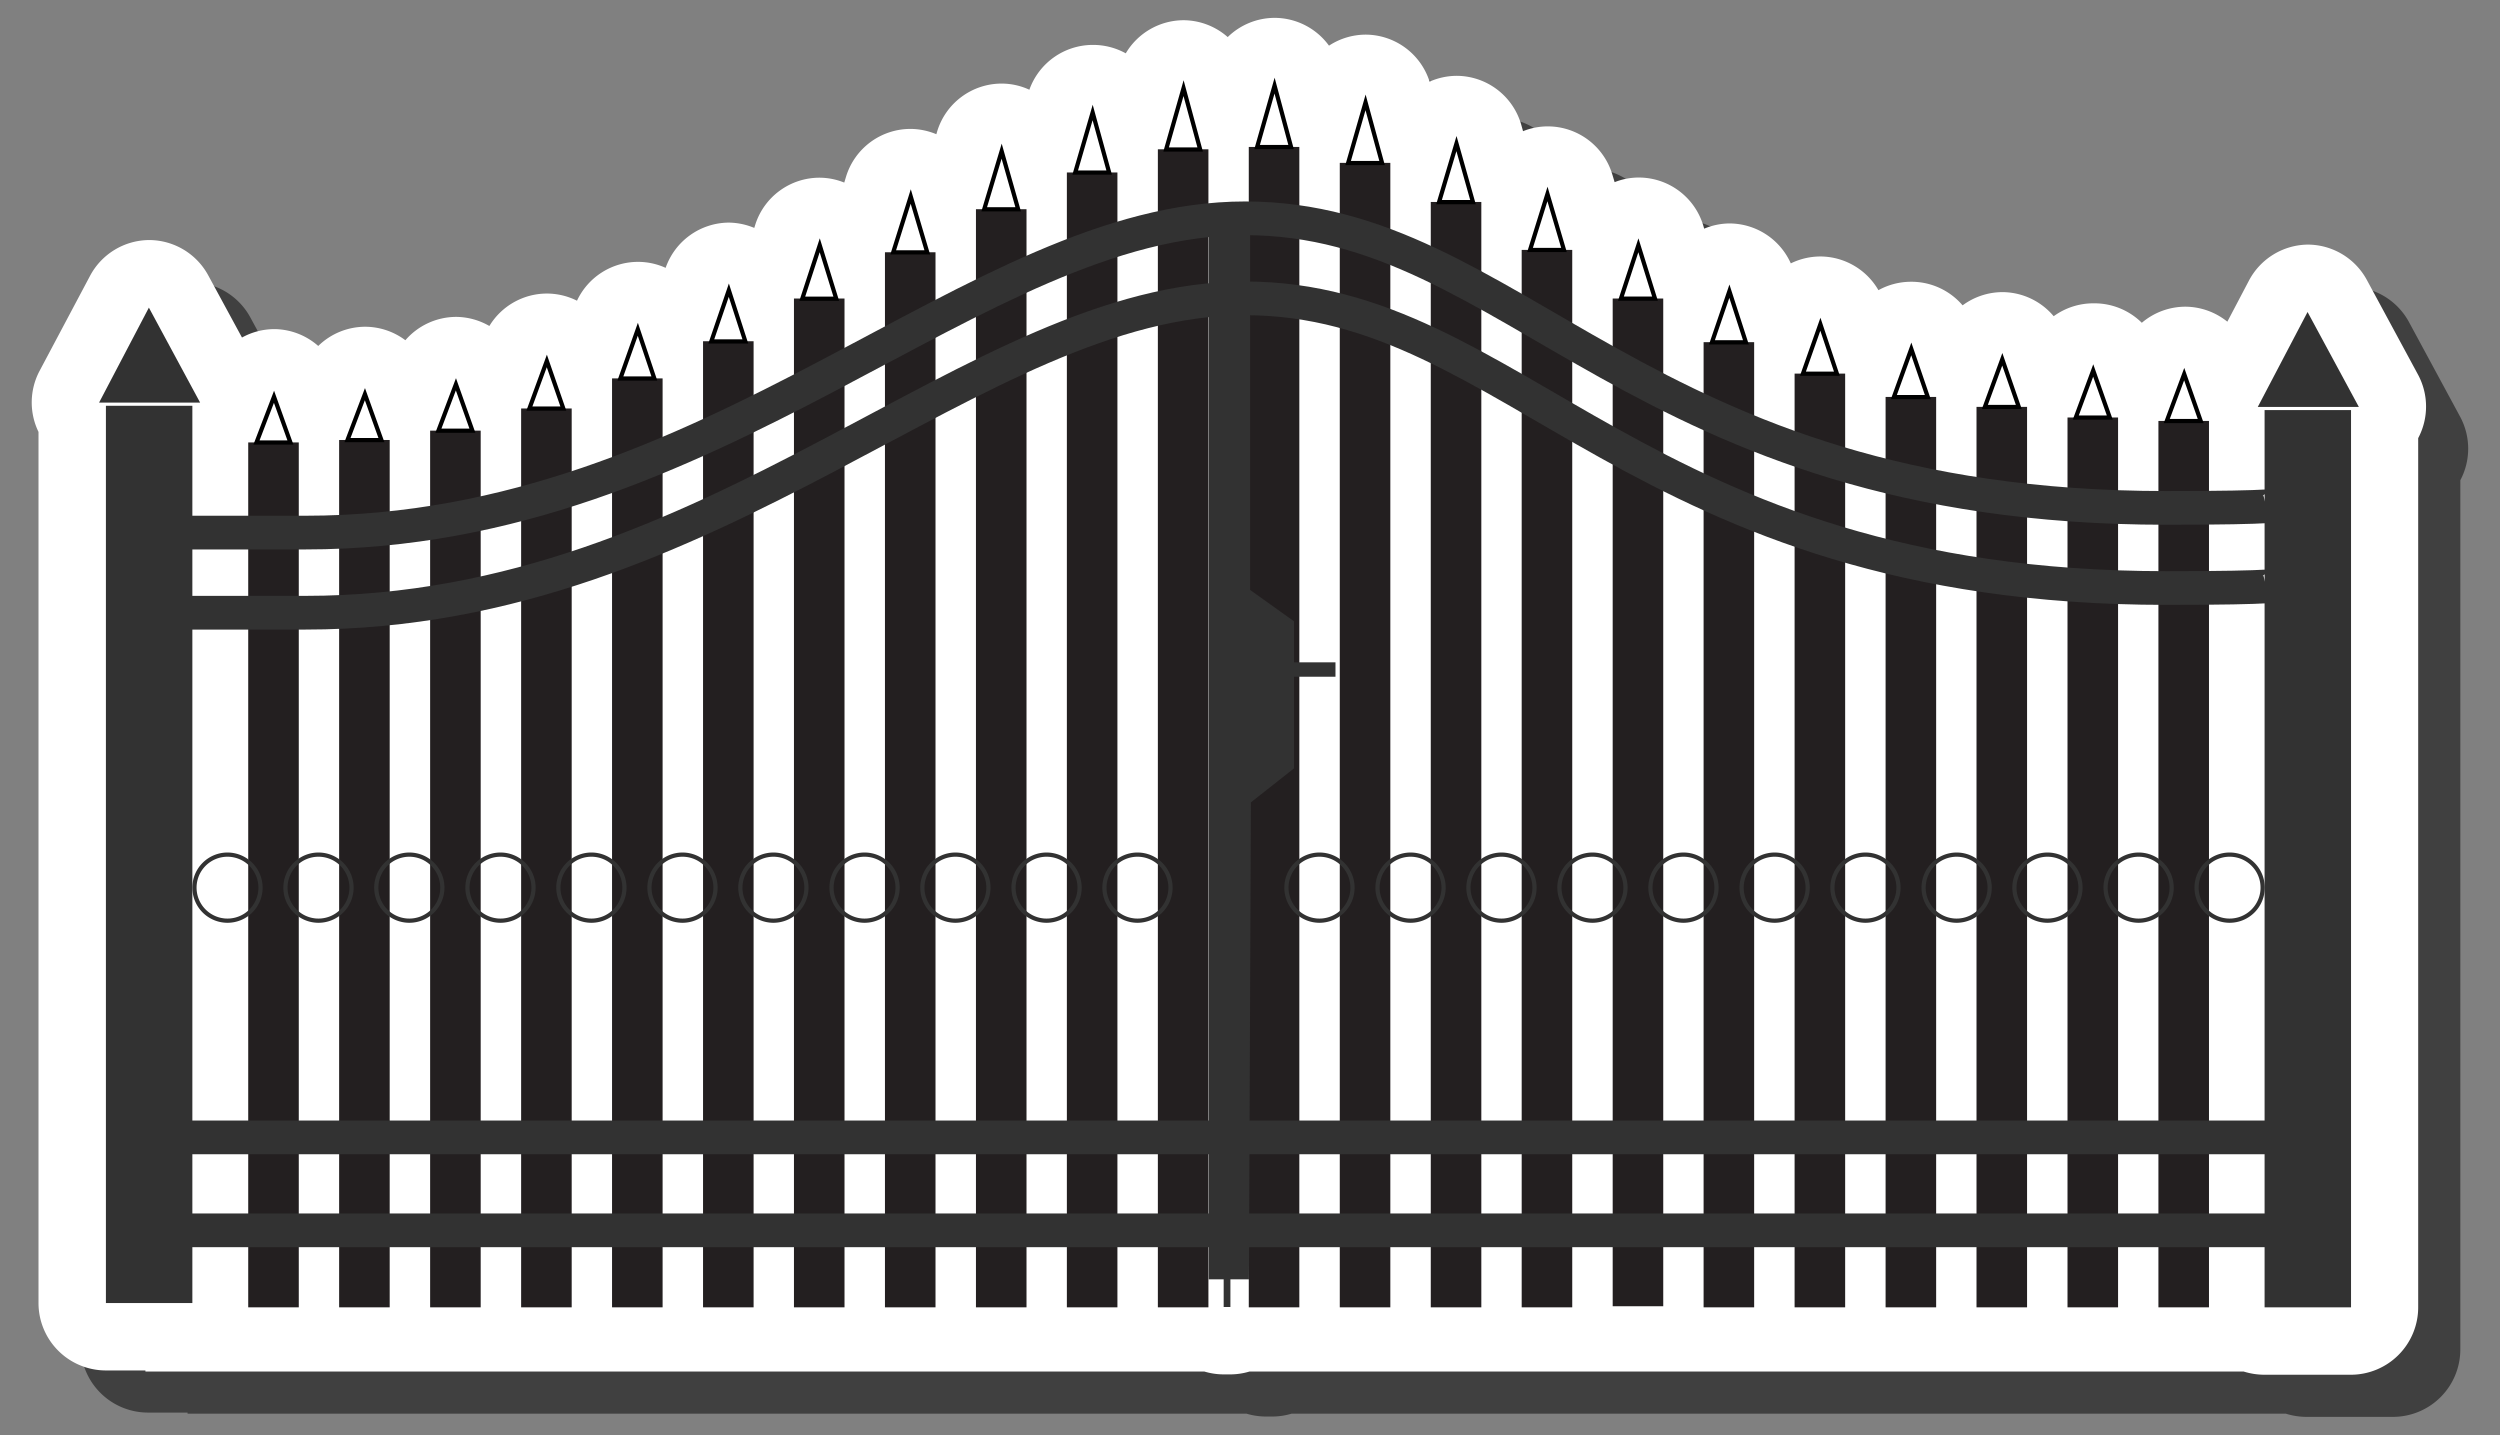 <svg id="b9bd72dc-447c-4a62-851c-7590a881a719" data-name="Layer 1" xmlns="http://www.w3.org/2000/svg" width="296.71" height="170.32" viewBox="0 0 296.71 170.32">
  <rect x="0" y="0" width="296.71" height="170.32" fill="#808080" stroke="none"/>
  <defs>
    <style>
      .acd4c0bf-6d43-465c-9ce4-9f0bef929d67 {
        opacity: 0.5;
      }

      .ab081538-45eb-40ad-a1b5-c644dd0f53ef, .b90f56b8-980f-4a20-9ed0-36b3ea431fad {
        fill: #fff;
      }

      .af9cfb44-0c8f-408d-9327-5c356992c5c1, .b26a66f8-8074-4b8f-9065-b7f23d1946eb, .bb5df190-4fc3-4807-91ac-cb4a2bf5e2d2 {
        fill: none;
      }

      .af9cfb44-0c8f-408d-9327-5c356992c5c1 {
        stroke: #231f20;
        stroke-width: 6px;
      }

      .ab081538-45eb-40ad-a1b5-c644dd0f53ef {
        stroke: #000;
      }

      .ab081538-45eb-40ad-a1b5-c644dd0f53ef, .b26a66f8-8074-4b8f-9065-b7f23d1946eb {
        stroke-width: 0.5px;
      }

      .b26a66f8-8074-4b8f-9065-b7f23d1946eb, .bb5df190-4fc3-4807-91ac-cb4a2bf5e2d2 {
        stroke: #323232;
      }

      .bb5df190-4fc3-4807-91ac-cb4a2bf5e2d2 {
        stroke-width: 4px;
      }

      .b65205f2-518e-462f-8a40-84e40b5c1eb3 {
        fill: #323232;
      }
    </style>
  </defs>
  <g>
    <path class="acd4c0bf-6d43-465c-9ce4-9f0bef929d67" d="M292,49.5l-6.09-11.27a8,8,0,0,0-7-4.2h0a8,8,0,0,0-7,4.28l-2.56,4.87a8,8,0,0,0-4.92-1.78h-.08a8,8,0,0,0-5.15,1.91A8,8,0,0,0,253.5,41h-.07a8,8,0,0,0-4.69,1.53,8,8,0,0,0-6-2.86h-.07a8,8,0,0,0-4.74,1.57,8,8,0,0,0-6-2.8h-.08a8,8,0,0,0-3.91,1,8,8,0,0,0-6.82-4h-.06a8,8,0,0,0-3.52.82,8,8,0,0,0-7.21-4.74h-.07a7.88,7.88,0,0,0-3,.62l-.13-.44a8,8,0,0,0-7.58-5.63h-.07a7.77,7.77,0,0,0-2.85.55l-.27-.9A8,8,0,0,0,188.72,20h-.06a7.85,7.85,0,0,0-2.9.57l-.2-.72A8,8,0,0,0,177.92,14h-.06a8,8,0,0,0-3.19.69,8,8,0,0,0-7.54-5.58h-.06a8,8,0,0,0-4.34,1.31,8,8,0,0,0-6.4-3.3h-.06a8,8,0,0,0-5.56,2.28,8,8,0,0,0-5.18-2h-.06a8,8,0,0,0-6.86,3.93,8,8,0,0,0-3.87-1h-.06a8,8,0,0,0-7.51,5.32,7.87,7.87,0,0,0-3.23-.73h-.06a8,8,0,0,0-7.66,5.7l-.09.31a8.07,8.07,0,0,0-3-.63h-.06a8,8,0,0,0-7.64,5.61l-.23.76a7.9,7.9,0,0,0-2.87-.58h-.06a8,8,0,0,0-7.61,5.51l-.14.45a8.07,8.07,0,0,0-3-.63h-.07A8,8,0,0,0,84,36.79a7.91,7.91,0,0,0-3.18-.71H80.7a8,8,0,0,0-7.22,4.61A8,8,0,0,0,70,39.84H69.9a8,8,0,0,0-6.82,3.85,8,8,0,0,0-3.9-1.08h-.07a8,8,0,0,0-6,2.77,8,8,0,0,0-4.7-1.6h-.07a8,8,0,0,0-5.57,2.28,8,8,0,0,0-5.15-2h-.08a8,8,0,0,0-3.82,1l-4-7.37a8,8,0,0,0-7-4.2h-.05a8,8,0,0,0-7,4.28L9.67,49.07a8,8,0,0,0-.1,7.19V159.65a8,8,0,0,0,8,8h4.69v.13H147.94a8.18,8.18,0,0,0,2.29.34h.8a8.08,8.08,0,0,0,2.26-.34h118a8.31,8.31,0,0,0,2.45.38H284a8,8,0,0,0,8-8V57A8,8,0,0,0,292,49.5Z"/>
    <path class="b90f56b8-980f-4a20-9ed0-36b3ea431fad" d="M287,44.5l-6.09-11.27a8,8,0,0,0-7-4.2h0a8,8,0,0,0-7,4.28l-2.56,4.87a8,8,0,0,0-4.92-1.78h-.08a8,8,0,0,0-5.15,1.91A8,8,0,0,0,248.5,36h-.07a8,8,0,0,0-4.69,1.53,8,8,0,0,0-6-2.86h-.07a8,8,0,0,0-4.74,1.57,8,8,0,0,0-6-2.8h-.08a8,8,0,0,0-3.91,1,8,8,0,0,0-6.82-4h-.06a8,8,0,0,0-3.52.82,8,8,0,0,0-7.21-4.74h-.07a7.88,7.88,0,0,0-3,.62l-.13-.44a8,8,0,0,0-7.58-5.63h-.07a7.77,7.77,0,0,0-2.85.55l-.27-.9A8,8,0,0,0,183.72,15h-.06a7.85,7.85,0,0,0-2.9.57l-.2-.72A8,8,0,0,0,172.92,9h-.06a8,8,0,0,0-3.19.69,8,8,0,0,0-7.54-5.58h-.06a8,8,0,0,0-4.34,1.31,8,8,0,0,0-6.4-3.3h-.06a8,8,0,0,0-5.56,2.28,8,8,0,0,0-5.18-2h-.06a8,8,0,0,0-6.86,3.93,8,8,0,0,0-3.87-1h-.06a8,8,0,0,0-7.51,5.32,7.87,7.87,0,0,0-3.23-.73h-.06a8,8,0,0,0-7.66,5.7l-.09.31a8.07,8.07,0,0,0-3-.63h-.06a8,8,0,0,0-7.64,5.61l-.23.76a7.9,7.9,0,0,0-2.87-.58h-.06a8,8,0,0,0-7.61,5.51l-.14.45a8.07,8.07,0,0,0-3-.63h-.07A8,8,0,0,0,79,31.79a7.91,7.91,0,0,0-3.18-.71H75.7a8,8,0,0,0-7.22,4.61A8,8,0,0,0,65,34.84H64.9a8,8,0,0,0-6.82,3.85,8,8,0,0,0-3.9-1.08h-.07a8,8,0,0,0-6,2.77,8,8,0,0,0-4.7-1.6h-.07a8,8,0,0,0-5.57,2.28,8,8,0,0,0-5.15-2h-.08a8,8,0,0,0-3.82,1l-4-7.37a8,8,0,0,0-7-4.2h-.05a8,8,0,0,0-7,4.28L4.67,44.07a8,8,0,0,0-.1,7.19V154.65a8,8,0,0,0,8,8h4.69v.13H142.94a8.18,8.18,0,0,0,2.29.34h.8a8.08,8.08,0,0,0,2.26-.34h118a8.31,8.31,0,0,0,2.45.38H279a8,8,0,0,0,8-8V52A8,8,0,0,0,287,44.5Z"/>
    <g>
      <line class="af9cfb44-0c8f-408d-9327-5c356992c5c1" x1="259.17" y1="49.96" x2="259.17" y2="155.16"/>
      <polygon class="ab081538-45eb-40ad-a1b5-c644dd0f53ef" points="261.19 49.97 257.16 49.97 259.23 44.4 261.19 49.97"/>
      <line class="af9cfb44-0c8f-408d-9327-5c356992c5c1" x1="248.38" y1="49.55" x2="248.38" y2="155.16"/>
      <polygon class="ab081538-45eb-40ad-a1b5-c644dd0f53ef" points="250.4 49.56 246.36 49.56 248.43 43.97 250.4 49.56"/>
      <line class="af9cfb44-0c8f-408d-9327-5c356992c5c1" x1="237.58" y1="48.29" x2="237.58" y2="155.16"/>
      <polygon class="ab081538-45eb-40ad-a1b5-c644dd0f53ef" points="239.6 48.3 235.57 48.3 237.64 42.64 239.6 48.3"/>
      <line class="af9cfb44-0c8f-408d-9327-5c356992c5c1" x1="226.79" y1="47.11" x2="226.79" y2="155.16"/>
      <polygon class="ab081538-45eb-40ad-a1b5-c644dd0f53ef" points="228.8 47.13 224.77 47.13 226.84 41.41 228.8 47.13"/>
      <line class="af9cfb44-0c8f-408d-9327-5c356992c5c1" x1="215.99" y1="44.34" x2="215.99" y2="155.16"/>
      <polygon class="ab081538-45eb-40ad-a1b5-c644dd0f53ef" points="218.01 44.35 213.98 44.35 216.05 38.48 218.01 44.35"/>
      <line class="af9cfb44-0c8f-408d-9327-5c356992c5c1" x1="205.19" y1="40.61" x2="205.19" y2="155.16"/>
      <polygon class="ab081538-45eb-40ad-a1b5-c644dd0f53ef" points="207.21 40.63 203.18 40.63 205.25 34.56 207.21 40.63"/>
      <line class="af9cfb44-0c8f-408d-9327-5c356992c5c1" x1="194.4" y1="35.43" x2="194.4" y2="155.03"/>
      <polygon class="ab081538-45eb-40ad-a1b5-c644dd0f53ef" points="196.42 35.44 192.38 35.44 194.45 29.11 196.42 35.44"/>
      <line class="af9cfb44-0c8f-408d-9327-5c356992c5c1" x1="183.6" y1="29.66" x2="183.6" y2="155.16"/>
      <polygon class="ab081538-45eb-40ad-a1b5-c644dd0f53ef" points="185.62 29.67 181.59 29.67 183.66 23.02 185.62 29.67"/>
      <line class="af9cfb44-0c8f-408d-9327-5c356992c5c1" x1="172.81" y1="23.97" x2="172.81" y2="155.16"/>
      <polygon class="ab081538-45eb-40ad-a1b5-c644dd0f53ef" points="174.82 23.99 170.79 23.99 172.86 17.04 174.82 23.99"/>
      <line class="af9cfb44-0c8f-408d-9327-5c356992c5c1" x1="162.01" y1="19.33" x2="162.01" y2="155.16"/>
      <polygon class="ab081538-45eb-40ad-a1b5-c644dd0f53ef" points="164.03 19.35 160 19.35 162.07 12.15 164.03 19.35"/>
      <line class="af9cfb44-0c8f-408d-9327-5c356992c5c1" x1="151.21" y1="17.44" x2="151.21" y2="155.16"/>
      <polygon class="ab081538-45eb-40ad-a1b5-c644dd0f53ef" points="153.23 17.45 149.2 17.45 151.27 10.16 153.23 17.45"/>
      <line class="af9cfb44-0c8f-408d-9327-5c356992c5c1" x1="140.42" y1="17.72" x2="140.42" y2="155.16"/>
      <polygon class="ab081538-45eb-40ad-a1b5-c644dd0f53ef" points="142.44 17.74 138.4 17.74 140.47 10.46 142.44 17.74"/>
      <line class="af9cfb44-0c8f-408d-9327-5c356992c5c1" x1="129.62" y1="20.47" x2="129.62" y2="155.16"/>
      <polygon class="ab081538-45eb-40ad-a1b5-c644dd0f53ef" points="131.64 20.48 127.61 20.48 129.68 13.35 131.64 20.48"/>
      <line class="af9cfb44-0c8f-408d-9327-5c356992c5c1" x1="118.83" y1="24.83" x2="118.83" y2="155.16"/>
      <polygon class="ab081538-45eb-40ad-a1b5-c644dd0f53ef" points="120.84 24.84 116.81 24.84 118.88 17.94 120.84 24.84"/>
      <line class="af9cfb44-0c8f-408d-9327-5c356992c5c1" x1="108.03" y1="29.94" x2="108.03" y2="155.16"/>
      <polygon class="ab081538-45eb-40ad-a1b5-c644dd0f53ef" points="110.05 29.95 106.01 29.95 108.09 23.32 110.05 29.95"/>
      <line class="af9cfb44-0c8f-408d-9327-5c356992c5c1" x1="97.23" y1="35.43" x2="97.23" y2="155.16"/>
      <polygon class="ab081538-45eb-40ad-a1b5-c644dd0f53ef" points="99.25 35.45 95.22 35.45 97.29 29.11 99.25 35.45"/>
      <line class="af9cfb44-0c8f-408d-9327-5c356992c5c1" x1="86.44" y1="40.5" x2="86.44" y2="155.16"/>
      <polygon class="ab081538-45eb-40ad-a1b5-c644dd0f53ef" points="88.46 40.52 84.42 40.52 86.5 34.44 88.46 40.52"/>
      <line class="af9cfb44-0c8f-408d-9327-5c356992c5c1" x1="75.64" y1="44.91" x2="75.64" y2="155.16"/>
      <polygon class="ab081538-45eb-40ad-a1b5-c644dd0f53ef" points="77.66 44.92 73.63 44.92 75.7 39.08 77.66 44.92"/>
      <line class="af9cfb44-0c8f-408d-9327-5c356992c5c1" x1="64.85" y1="48.48" x2="64.85" y2="155.16"/>
      <polygon class="ab081538-45eb-40ad-a1b5-c644dd0f53ef" points="66.86 48.49 62.83 48.49 64.9 42.84 66.86 48.49"/>
      <line class="af9cfb44-0c8f-408d-9327-5c356992c5c1" x1="54.05" y1="51.11" x2="54.05" y2="155.16"/>
      <polygon class="ab081538-45eb-40ad-a1b5-c644dd0f53ef" points="56.07 51.12 52.03 51.12 54.11 45.61 56.07 51.12"/>
      <line class="af9cfb44-0c8f-408d-9327-5c356992c5c1" x1="43.25" y1="52.22" x2="43.25" y2="155.16"/>
      <polygon class="ab081538-45eb-40ad-a1b5-c644dd0f53ef" points="45.27 52.23 41.24 52.23 43.31 46.78 45.27 52.23"/>
      <line class="af9cfb44-0c8f-408d-9327-5c356992c5c1" x1="32.46" y1="52.51" x2="32.46" y2="155.16"/>
      <polygon class="ab081538-45eb-40ad-a1b5-c644dd0f53ef" points="34.47 52.52 30.44 52.52 32.52 47.09 34.47 52.52"/>
      <path class="bb5df190-4fc3-4807-91ac-cb4a2bf5e2d2" d="M270.28,59.91s.73.37-13.16.37c-62.9,0-77.16-34.37-109.34-34.37S85.25,63.21,36.24,63.21H20.89"/>
      <path class="bb5df190-4fc3-4807-91ac-cb4a2bf5e2d2" d="M270.28,69.42s.73.37-13.16.37c-62.9,0-77.16-34.38-109.34-34.38S85.25,72.72,36.24,72.72H20.89"/>
      <line class="bb5df190-4fc3-4807-91ac-cb4a2bf5e2d2" x1="19.06" y1="146.02" x2="277.23" y2="146.02"/>
      <line class="bb5df190-4fc3-4807-91ac-cb4a2bf5e2d2" x1="19.06" y1="134.99" x2="277.23" y2="134.99"/>
      <polygon class="b65205f2-518e-462f-8a40-84e40b5c1eb3" points="143.45 25.97 148.37 25.97 148.37 70.02 153.58 73.74 153.58 78.61 158.5 78.61 158.5 80.32 153.58 80.32 153.58 91.19 148.46 95.23 148.23 151.84 143.45 151.84 143.45 25.97"/>
      <rect class="b65205f2-518e-462f-8a40-84e40b5c1eb3" x="145.23" y="151.54" width="0.8" height="3.58"/>
      <path class="b26a66f8-8074-4b8f-9065-b7f23d1946eb" d="M30.92,105.35A3.92,3.92,0,1,1,27,101.43h0A3.93,3.93,0,0,1,30.92,105.35Z"/>
      <path class="b26a66f8-8074-4b8f-9065-b7f23d1946eb" d="M37.8,101.43a3.92,3.92,0,1,1-3.92,3.92h0A3.92,3.92,0,0,1,37.8,101.43Z"/>
      <path class="b26a66f8-8074-4b8f-9065-b7f23d1946eb" d="M48.58,101.43a3.92,3.92,0,1,1-3.92,3.92h0A3.93,3.93,0,0,1,48.58,101.43Z"/>
      <path class="b26a66f8-8074-4b8f-9065-b7f23d1946eb" d="M59.4,101.43a3.92,3.92,0,1,1-3.92,3.92h0A3.92,3.92,0,0,1,59.4,101.43Z"/>
      <path class="b26a66f8-8074-4b8f-9065-b7f23d1946eb" d="M70.19,101.43a3.92,3.92,0,1,1-3.92,3.92h0A3.92,3.92,0,0,1,70.19,101.43Z"/>
      <path class="b26a66f8-8074-4b8f-9065-b7f23d1946eb" d="M81,101.43a3.92,3.92,0,1,1-3.92,3.92h0A3.93,3.93,0,0,1,81,101.43Z"/>
      <path class="b26a66f8-8074-4b8f-9065-b7f23d1946eb" d="M91.79,101.43a3.92,3.92,0,1,1-3.92,3.92h0A3.93,3.93,0,0,1,91.79,101.43Z"/>
      <path class="b26a66f8-8074-4b8f-9065-b7f23d1946eb" d="M102.6,101.43a3.92,3.92,0,1,1-3.91,3.92h0A3.92,3.92,0,0,1,102.6,101.43Z"/>
      <path class="b26a66f8-8074-4b8f-9065-b7f23d1946eb" d="M113.39,101.43a3.92,3.92,0,1,1-3.92,3.92h0A3.93,3.93,0,0,1,113.39,101.43Z"/>
      <path class="b26a66f8-8074-4b8f-9065-b7f23d1946eb" d="M124.21,101.43a3.92,3.92,0,1,1-3.92,3.92h0A3.92,3.92,0,0,1,124.21,101.43Z"/>
      <path class="b26a66f8-8074-4b8f-9065-b7f23d1946eb" d="M135,101.43a3.92,3.92,0,1,1-3.92,3.92h0A3.92,3.92,0,0,1,135,101.43Z"/>
      <path class="b26a66f8-8074-4b8f-9065-b7f23d1946eb" d="M156.6,101.43a3.92,3.92,0,1,1-3.92,3.92h0A3.92,3.92,0,0,1,156.6,101.43Z"/>
      <path class="b26a66f8-8074-4b8f-9065-b7f23d1946eb" d="M167.41,101.43a3.92,3.92,0,1,1-3.92,3.92h0A3.93,3.93,0,0,1,167.41,101.43Z"/>
      <path class="b26a66f8-8074-4b8f-9065-b7f23d1946eb" d="M178.2,101.43a3.92,3.92,0,1,1-3.92,3.92h0A3.93,3.93,0,0,1,178.2,101.43Z"/>
      <path class="b26a66f8-8074-4b8f-9065-b7f23d1946eb" d="M189,101.43a3.92,3.92,0,1,1-3.92,3.92h0A3.92,3.92,0,0,1,189,101.43Z"/>
      <path class="b26a66f8-8074-4b8f-9065-b7f23d1946eb" d="M199.8,101.43a3.92,3.92,0,1,1-3.92,3.92h0A3.93,3.93,0,0,1,199.8,101.43Z"/>
      <path class="b26a66f8-8074-4b8f-9065-b7f23d1946eb" d="M210.62,101.43a3.92,3.92,0,1,1-3.92,3.92h0A3.93,3.93,0,0,1,210.62,101.43Z"/>
      <path class="b26a66f8-8074-4b8f-9065-b7f23d1946eb" d="M221.41,101.43a3.92,3.92,0,1,1-3.93,3.92,3.92,3.92,0,0,1,3.93-3.92Z"/>
      <path class="b26a66f8-8074-4b8f-9065-b7f23d1946eb" d="M232.22,101.43a3.92,3.92,0,1,1-3.92,3.92,3.93,3.93,0,0,1,3.92-3.92Z"/>
      <path class="b26a66f8-8074-4b8f-9065-b7f23d1946eb" d="M243,101.43a3.92,3.92,0,1,1-3.92,3.92,3.93,3.93,0,0,1,3.92-3.92Z"/>
      <path class="b26a66f8-8074-4b8f-9065-b7f23d1946eb" d="M253.82,101.43a3.92,3.92,0,1,1-3.92,3.92h0A3.93,3.93,0,0,1,253.82,101.43Z"/>
      <path class="b26a66f8-8074-4b8f-9065-b7f23d1946eb" d="M268.54,105.35a3.92,3.92,0,1,1-3.93-3.92,3.91,3.91,0,0,1,3.93,3.92Z"/>
      <rect class="b65205f2-518e-462f-8a40-84e40b5c1eb3" x="12.57" y="48.16" width="10.26" height="106.49"/>
      <polygon class="b65205f2-518e-462f-8a40-84e40b5c1eb3" points="11.76 47.78 23.75 47.78 17.67 36.51 11.76 47.78"/>
      <rect class="b65205f2-518e-462f-8a40-84e40b5c1eb3" x="268.77" y="48.67" width="10.26" height="106.49"/>
      <polygon class="b65205f2-518e-462f-8a40-84e40b5c1eb3" points="267.96 48.3 279.96 48.3 273.87 37.03 267.96 48.3"/>
    </g>
  </g>
</svg>
